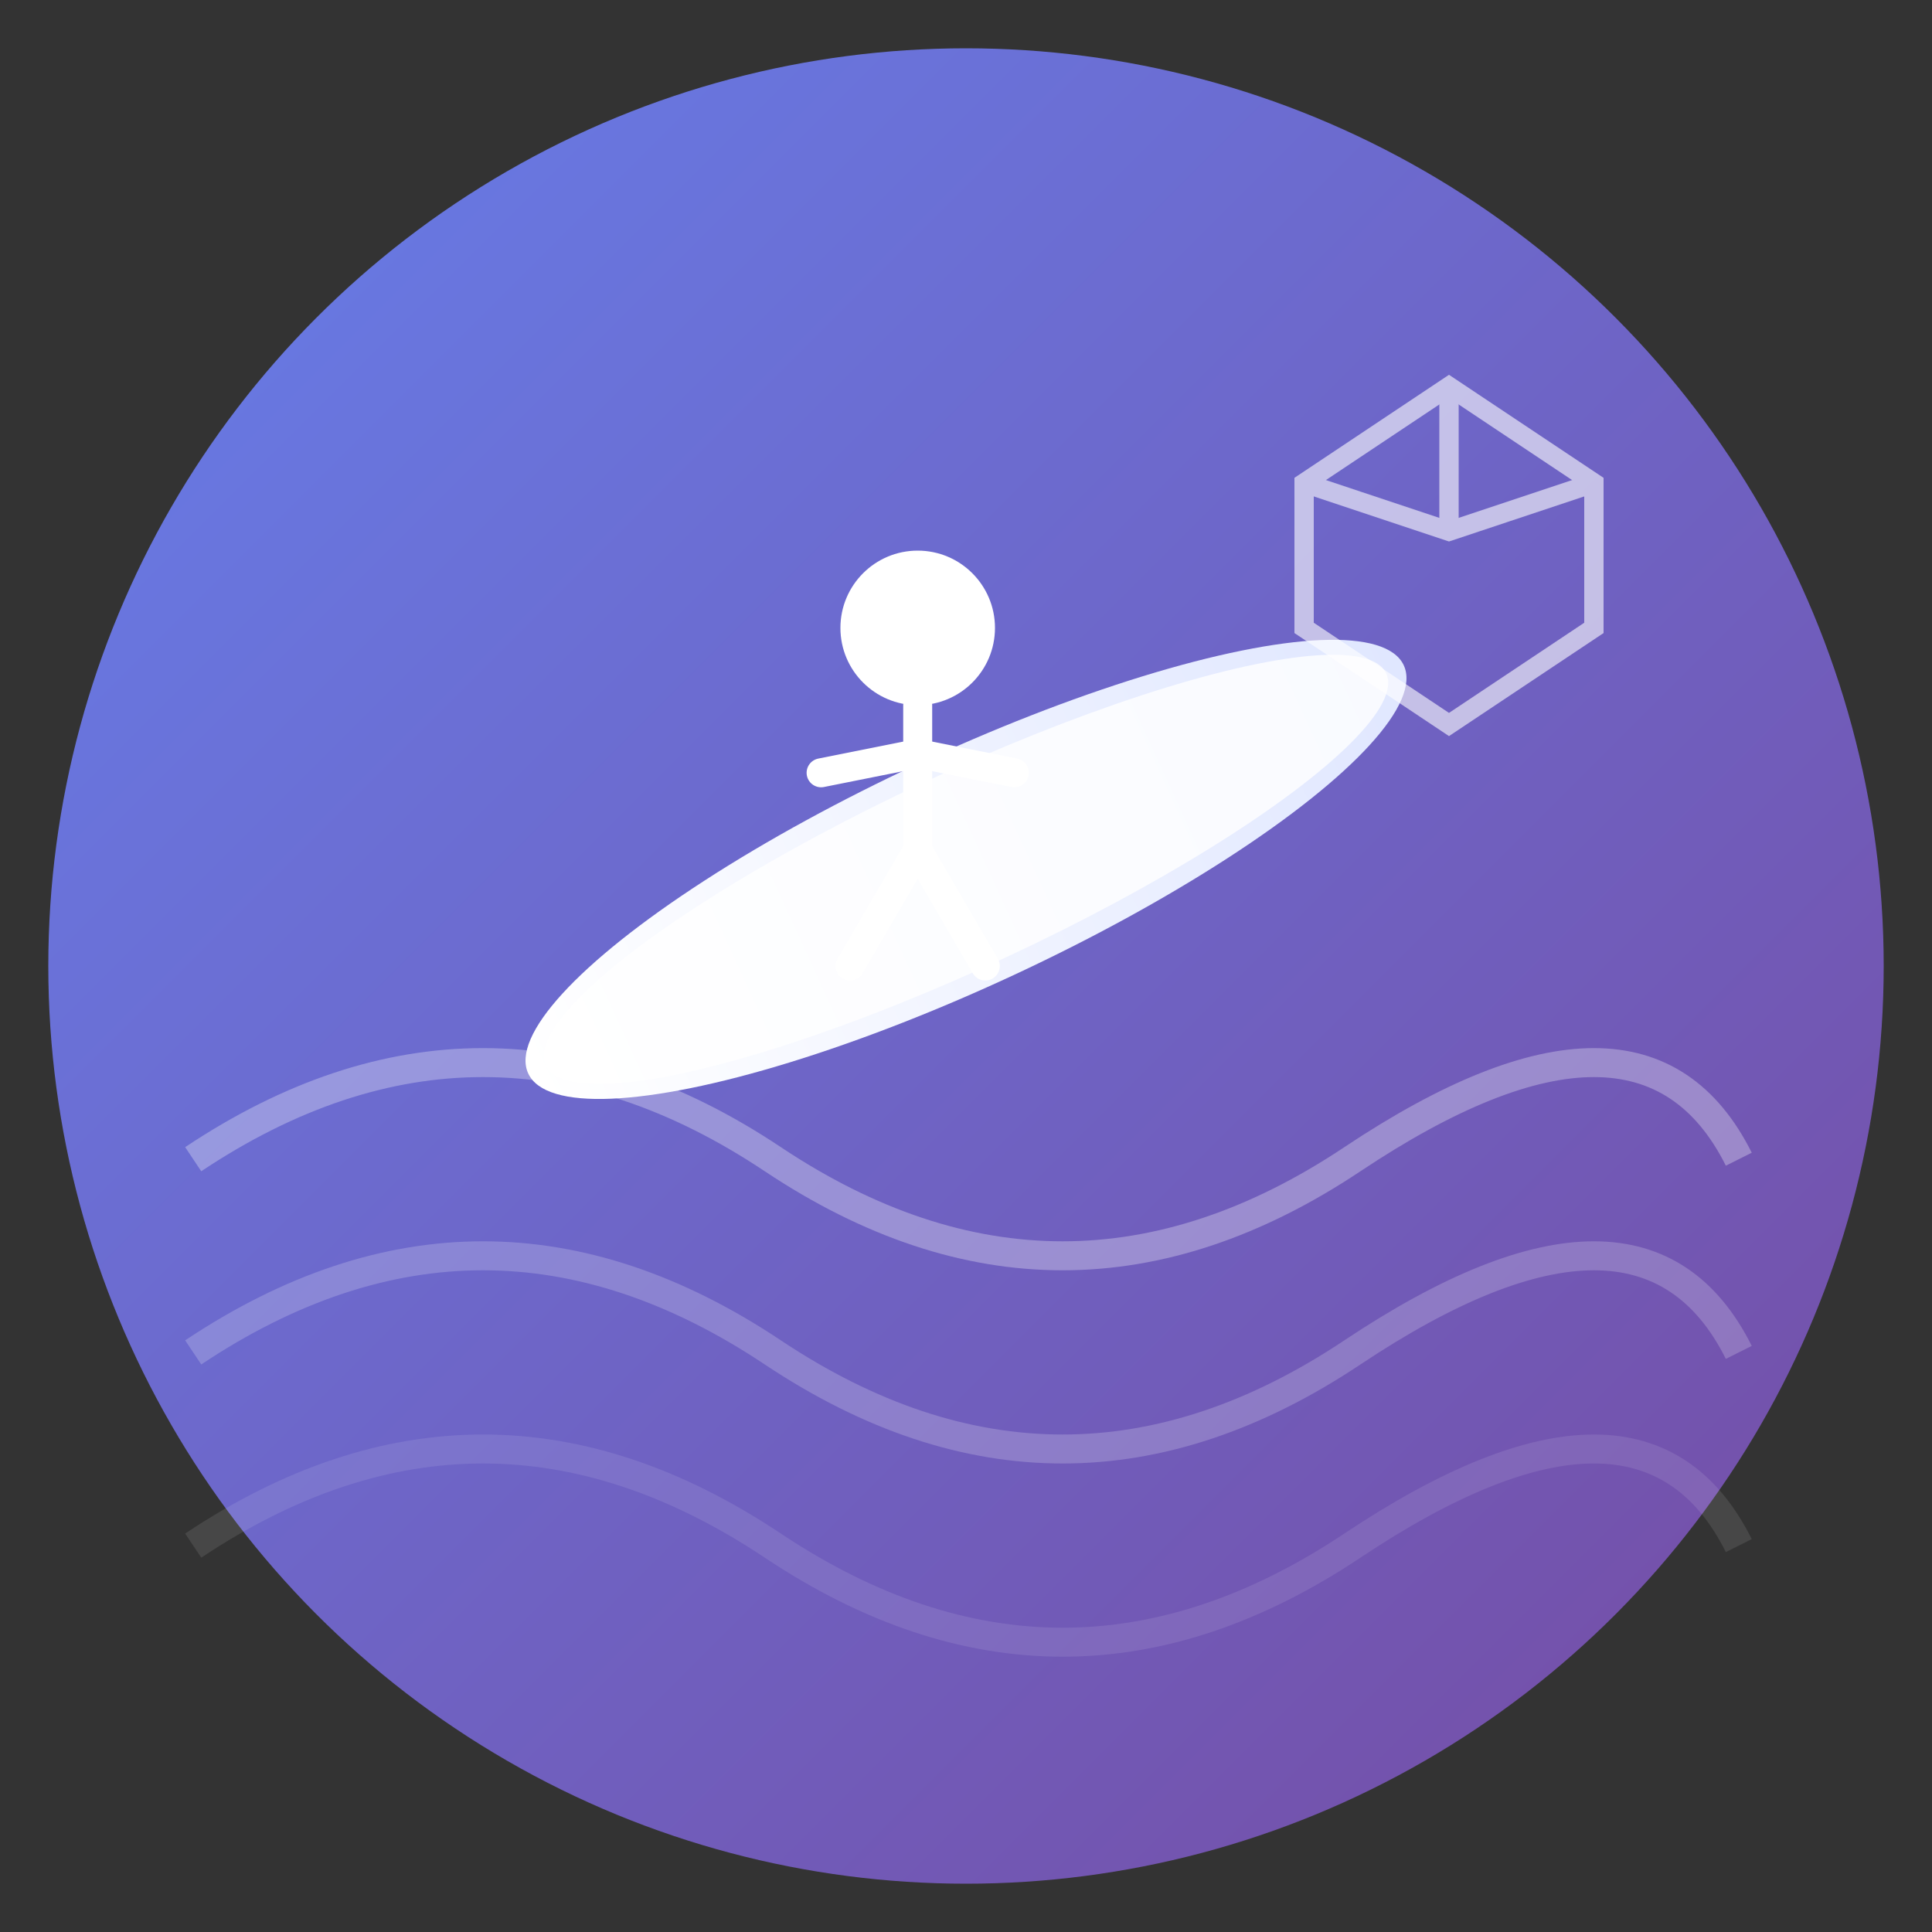 <svg width="200" height="200" viewBox="0 0 200 200" fill="none" xmlns="http://www.w3.org/2000/svg">
  <rect x="0" y="0" width="200" height="200" fill="#333333" stroke="none"/>
  <!-- Wave background -->
  <defs>
    <linearGradient id="waveGradient" x1="0%" y1="0%" x2="100%" y2="100%">
      <stop offset="0%" style="stop-color:#667eea;stop-opacity:1" />
      <stop offset="100%" style="stop-color:#764ba2;stop-opacity:1" />
    </linearGradient>
    <linearGradient id="surfboardGradient" x1="0%" y1="0%" x2="100%" y2="0%">
      <stop offset="0%" style="stop-color:#ffffff;stop-opacity:1" />
      <stop offset="100%" style="stop-color:#e0e7ff;stop-opacity:1" />
    </linearGradient>
  </defs>
  
  <!-- Main circle background -->
  <circle cx="100" cy="100" r="95" fill="url(#waveGradient)"/>
  
  <!-- Wave pattern -->
  <path d="M 20 120 Q 50 100, 80 120 T 140 120 T 180 120" stroke="#ffffff" stroke-width="3" fill="none" opacity="0.3"/>
  <path d="M 20 140 Q 50 120, 80 140 T 140 140 T 180 140" stroke="#ffffff" stroke-width="3" fill="none" opacity="0.2"/>
  <path d="M 20 160 Q 50 140, 80 160 T 140 160 T 180 160" stroke="#ffffff" stroke-width="3" fill="none" opacity="0.1"/>
  
  <!-- Surfboard -->
  <ellipse cx="100" cy="90" rx="50" ry="12" fill="url(#surfboardGradient)" transform="rotate(-25 100 90)"/>
  <ellipse cx="100" cy="90" rx="48" ry="10" fill="#ffffff" transform="rotate(-25 100 90)" opacity="0.8"/>
  
  <!-- Surfer figure -->
  <circle cx="95" cy="65" r="8" fill="#ffffff"/>
  <path d="M 95 73 L 95 88" stroke="#ffffff" stroke-width="3" stroke-linecap="round"/>
  <path d="M 85 80 L 95 78 L 105 80" stroke="#ffffff" stroke-width="3" stroke-linecap="round"/>
  <path d="M 95 88 L 88 100" stroke="#ffffff" stroke-width="3" stroke-linecap="round"/>
  <path d="M 95 88 L 102 100" stroke="#ffffff" stroke-width="3" stroke-linecap="round"/>
  
  <!-- K8s cube accent (subtle) -->
  <g opacity="0.6">
    <path d="M 150 40 L 165 50 L 165 65 L 150 75 L 135 65 L 135 50 Z" fill="none" stroke="#ffffff" stroke-width="2"/>
    <path d="M 150 40 L 150 55" stroke="#ffffff" stroke-width="2"/>
    <path d="M 135 50 L 150 55 L 165 50" stroke="#ffffff" stroke-width="2"/>
  </g>
</svg>
